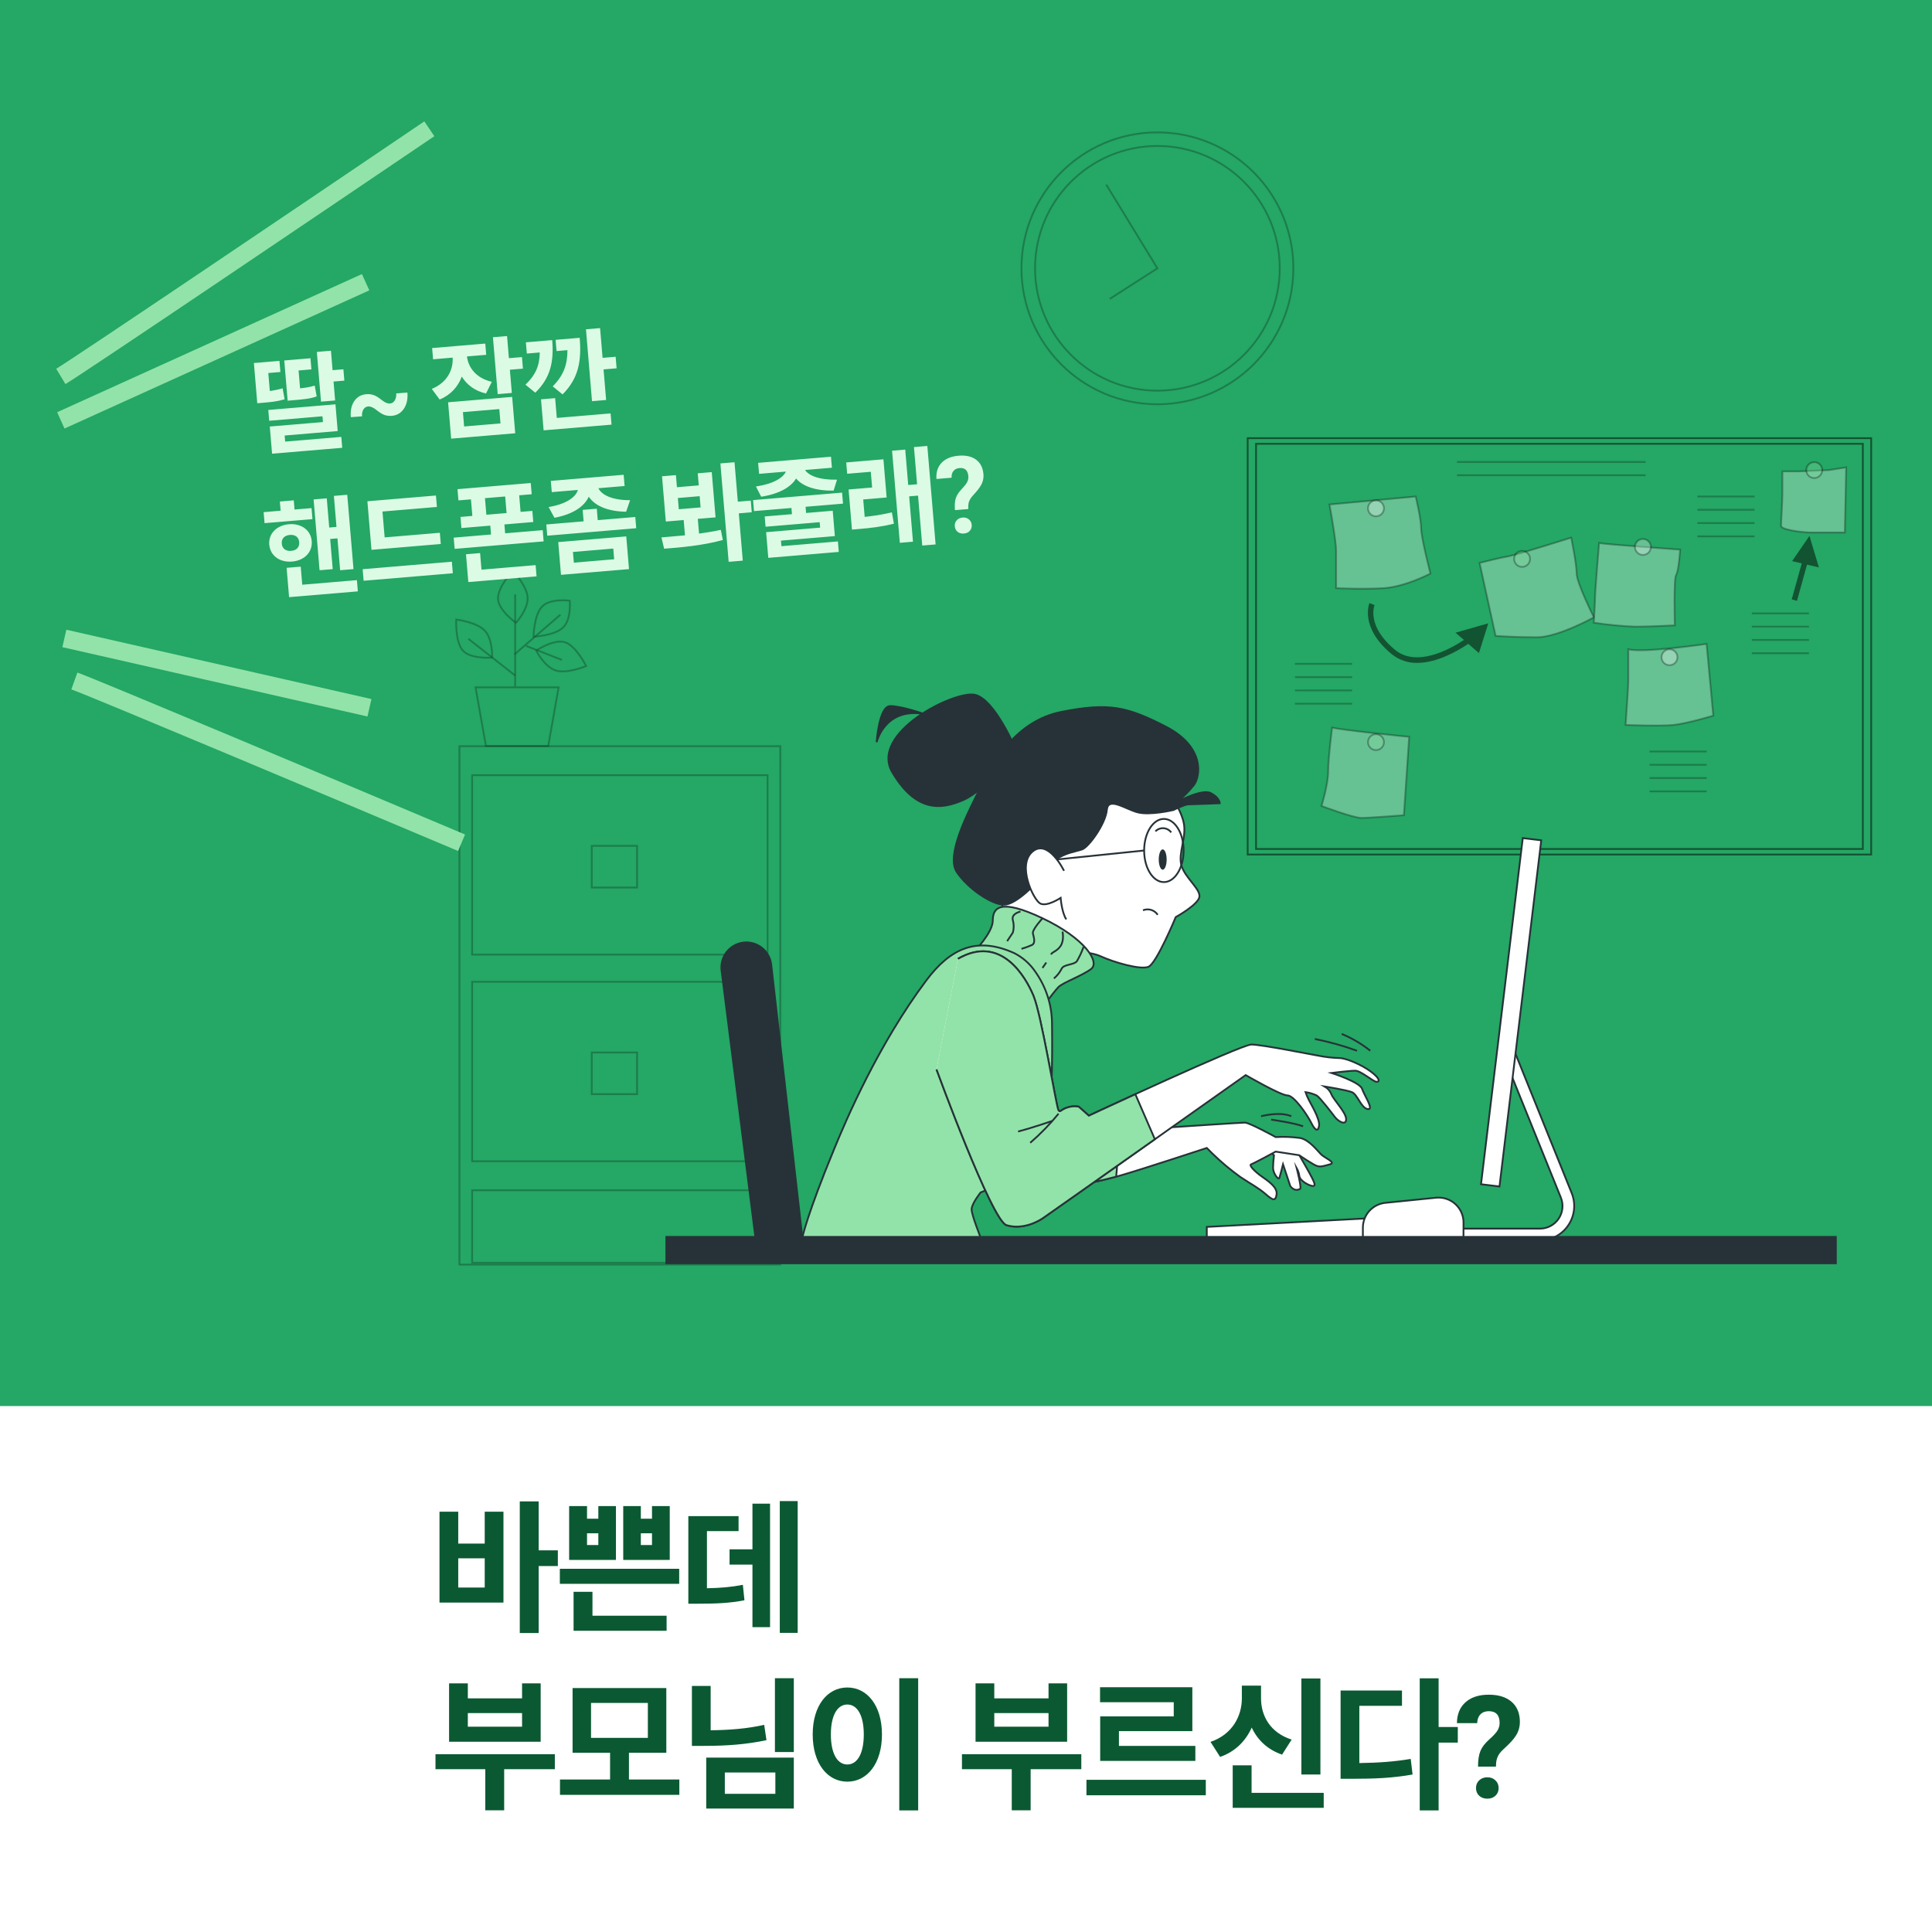 <svg width="360" height="360" viewBox="0 0 360 360" fill="none" xmlns="http://www.w3.org/2000/svg">
<rect width="360" height="360" fill="#25A765"/>
<rect y="262" width="360" height="98" fill="white"/>
<g opacity="0.5">
<path opacity="0.5" d="M215.664 75.329C229.654 75.329 240.995 63.988 240.995 49.998C240.995 36.009 229.654 24.668 215.664 24.668C201.675 24.668 190.334 36.009 190.334 49.998C190.334 63.988 201.675 75.329 215.664 75.329Z" stroke="black" stroke-width="0.333" stroke-miterlimit="10"/>
<path opacity="0.5" d="M215.665 72.796C228.255 72.796 238.462 62.589 238.462 49.999C238.462 37.408 228.255 27.201 215.665 27.201C203.074 27.201 192.867 37.408 192.867 49.999C192.867 62.589 203.074 72.796 215.665 72.796Z" stroke="black" stroke-width="0.333" stroke-miterlimit="10"/>
<path opacity="0.5" d="M206.793 55.688L215.664 49.998L206.135 34.41" stroke="black" stroke-width="0.333" stroke-miterlimit="10"/>
</g>
<g opacity="0.5">
<path opacity="0.5" d="M145.391 139.041H85.611V235.636H145.391V139.041Z" stroke="black" stroke-width="0.333" stroke-miterlimit="10"/>
<path opacity="0.5" d="M143.026 144.441H87.973V177.878H143.026V144.441Z" stroke="black" stroke-width="0.333" stroke-miterlimit="10"/>
<path opacity="0.5" d="M118.708 157.613H110.263V165.38H118.708V157.613Z" stroke="black" stroke-width="0.333" stroke-miterlimit="10"/>
<path opacity="0.5" d="M143.026 182.945H87.973V216.381H143.026V182.945Z" stroke="black" stroke-width="0.333" stroke-miterlimit="10"/>
<path opacity="0.5" d="M118.708 196.115H110.263V203.882H118.708V196.115Z" stroke="black" stroke-width="0.333" stroke-miterlimit="10"/>
<path opacity="0.5" d="M143.026 221.787H87.973V235.298H143.026V221.787Z" stroke="black" stroke-width="0.333" stroke-miterlimit="10"/>
</g>
<g opacity="0.5">
<path opacity="0.5" d="M104.089 128.08H88.612L90.547 139.018H102.154L104.089 128.08Z" stroke="black" stroke-width="0.333" stroke-miterlimit="10"/>
<path opacity="0.5" d="M98.318 111.493C98.318 113.697 96.139 116.053 96.139 116.053C96.139 116.053 92.796 113.682 92.796 111.493C92.796 109.305 95.557 106.336 95.557 106.336C95.557 106.336 98.318 109.284 98.318 111.493Z" stroke="black" stroke-width="0.333" stroke-miterlimit="10"/>
<path opacity="0.5" d="M90.44 117.628C91.854 119.32 91.697 122.537 91.697 122.537C91.697 122.537 87.613 122.861 86.2 121.169C84.787 119.477 85.014 115.439 85.014 115.439C85.014 115.439 89.037 115.951 90.44 117.628Z" stroke="black" stroke-width="0.333" stroke-miterlimit="10"/>
<path opacity="0.5" d="M101.018 113.018C102.538 111.433 106.16 111.929 106.16 111.929C106.16 111.929 106.52 115.278 104.985 116.863C103.45 118.449 99.412 118.642 99.412 118.642C99.412 118.642 99.483 114.589 101.018 113.018Z" stroke="black" stroke-width="0.333" stroke-miterlimit="10"/>
<path opacity="0.5" d="M103.414 124.883C101.352 124.103 99.908 121.225 99.908 121.225C99.908 121.225 103.313 118.941 105.375 119.706C107.436 120.47 109.215 124.113 109.215 124.113C109.215 124.113 105.476 125.668 103.414 124.883Z" stroke="black" stroke-width="0.333" stroke-miterlimit="10"/>
<path opacity="0.5" d="M95.993 127.907V110.764" stroke="black" stroke-width="0.333" stroke-miterlimit="10"/>
<path opacity="0.5" d="M95.847 121.95L104.418 114.543" stroke="black" stroke-width="0.333" stroke-miterlimit="10"/>
<path opacity="0.5" d="M95.993 125.871L87.279 119.047" stroke="black" stroke-width="0.333" stroke-miterlimit="10"/>
<path opacity="0.5" d="M98.024 120.354L104.707 122.968" stroke="black" stroke-width="0.333" stroke-miterlimit="10"/>
</g>
<path opacity="0.5" d="M348.666 81.65H232.485V159.232H348.666V81.65Z" stroke="black" stroke-width="0.333" stroke-miterlimit="10"/>
<path opacity="0.5" d="M347.111 82.695H234.046V158.195H347.111V82.695Z" stroke="black" stroke-width="0.333" stroke-miterlimit="10"/>
<path opacity="0.3" d="M247.729 94.002C247.729 94.002 248.97 100.684 248.97 102.665V109.59C248.97 109.59 253.919 109.839 257.876 109.59C261.832 109.342 266.539 106.87 266.539 106.87C266.539 106.87 264.806 100.188 264.806 98.455C264.806 96.722 263.793 92.518 263.793 92.518L247.729 94.002Z" fill="white" stroke="black" stroke-width="0.333" stroke-miterlimit="10"/>
<path opacity="0.3" d="M248.226 135.578C248.226 135.578 247.486 141.267 247.486 143.745C247.486 146.222 246.245 150.179 246.245 150.179C246.245 150.179 252.188 152.408 253.672 152.408C255.156 152.408 261.59 151.901 261.59 151.901L262.578 137.301C262.578 137.301 250.207 136.075 248.226 135.578Z" fill="white" stroke="black" stroke-width="0.333" stroke-miterlimit="10"/>
<path opacity="0.3" d="M275.699 104.89L278.688 118.497C278.688 118.497 282.402 118.746 286.358 118.746C290.315 118.746 296.997 115.032 296.997 115.032C296.997 115.032 293.78 108.598 293.78 106.866C293.78 105.133 292.767 100.184 292.767 100.184C292.767 100.184 282.635 103.401 281.115 103.649C279.595 103.897 275.699 104.89 275.699 104.89Z" fill="white" stroke="black" stroke-width="0.333" stroke-miterlimit="10"/>
<path opacity="0.3" d="M297.969 101.18C297.969 101.18 297.23 110.086 297.23 111.079C297.23 112.072 296.981 116.028 296.981 116.028C299.523 116.414 302.083 116.661 304.652 116.768C307.377 116.768 312.078 116.52 312.078 116.52C312.078 116.52 311.83 107.862 312.327 107.117C312.823 106.372 313.066 102.416 313.066 102.416C313.066 102.416 298.952 101.423 297.969 101.18Z" fill="white" stroke="black" stroke-width="0.333" stroke-miterlimit="10"/>
<path opacity="0.3" d="M303.415 120.979V126.917C303.415 127.905 302.908 135.083 302.908 135.083C302.908 135.083 309.342 135.332 311.819 135.083C314.297 134.835 319.241 133.351 319.241 133.351L318.502 125.432L317.995 119.986C317.995 119.986 306.135 121.719 303.415 120.979Z" fill="white" stroke="black" stroke-width="0.333" stroke-miterlimit="10"/>
<path opacity="0.3" d="M340.788 87.592L335.094 87.84H332.125V92.045C332.125 93.281 331.877 97.243 331.877 97.983C331.877 98.722 335.839 99.224 337.571 99.224H343.757L344.005 87.096L340.788 87.592Z" fill="white" stroke="black" stroke-width="0.333" stroke-miterlimit="10"/>
<g opacity="0.5">
<path opacity="0.5" d="M326.432 114.293H337.075" stroke="black" stroke-width="0.333" stroke-miterlimit="10"/>
<path opacity="0.5" d="M326.432 116.766H337.075" stroke="black" stroke-width="0.333" stroke-miterlimit="10"/>
<path opacity="0.5" d="M326.432 119.242H337.075" stroke="black" stroke-width="0.333" stroke-miterlimit="10"/>
<path opacity="0.5" d="M326.432 121.715H337.075" stroke="black" stroke-width="0.333" stroke-miterlimit="10"/>
</g>
<g opacity="0.5">
<path opacity="0.5" d="M271.49 86.084H306.634" stroke="black" stroke-width="0.333" stroke-miterlimit="10"/>
<path opacity="0.5" d="M271.49 88.557H306.634" stroke="black" stroke-width="0.333" stroke-miterlimit="10"/>
</g>
<g opacity="0.5">
<path opacity="0.5" d="M307.377 140.031H318.016" stroke="black" stroke-width="0.333" stroke-miterlimit="10"/>
<path opacity="0.5" d="M307.377 142.51H318.016" stroke="black" stroke-width="0.333" stroke-miterlimit="10"/>
<path opacity="0.5" d="M307.377 144.98H318.016" stroke="black" stroke-width="0.333" stroke-miterlimit="10"/>
<path opacity="0.5" d="M307.377 147.459H318.016" stroke="black" stroke-width="0.333" stroke-miterlimit="10"/>
</g>
<g opacity="0.5">
<path opacity="0.5" d="M241.295 123.697H251.939" stroke="black" stroke-width="0.333" stroke-miterlimit="10"/>
<path opacity="0.5" d="M241.295 126.176H251.939" stroke="black" stroke-width="0.333" stroke-miterlimit="10"/>
<path opacity="0.5" d="M241.295 128.646H251.939" stroke="black" stroke-width="0.333" stroke-miterlimit="10"/>
<path opacity="0.5" d="M241.295 131.125H251.939" stroke="black" stroke-width="0.333" stroke-miterlimit="10"/>
</g>
<g opacity="0.5">
<path opacity="0.5" d="M316.283 92.518H326.927" stroke="black" stroke-width="0.333" stroke-miterlimit="10"/>
<path opacity="0.5" d="M316.283 94.99H326.927" stroke="black" stroke-width="0.333" stroke-miterlimit="10"/>
<path opacity="0.5" d="M316.283 97.467H326.927" stroke="black" stroke-width="0.333" stroke-miterlimit="10"/>
<path opacity="0.5" d="M316.283 99.939H326.927" stroke="black" stroke-width="0.333" stroke-miterlimit="10"/>
</g>
<path opacity="0.5" d="M277.321 116.15L271.216 117.893L272.787 119.251C269.934 121.13 263.891 124.347 259.934 121.08C254.63 116.698 256.058 112.913 256.119 112.751L255.653 112.564L255.182 112.371C255.106 112.553 253.378 116.976 259.291 121.86C260.637 122.967 262.335 123.554 264.078 123.516C267.771 123.516 271.581 121.318 273.592 119.97L275.578 121.688L277.321 116.15Z" fill="black"/>
<path opacity="0.5" d="M338.929 105.734L337.166 99.857L333.934 104.559L335.728 104.979L333.863 111.682L334.841 111.955L336.715 105.212L338.929 105.734Z" fill="black"/>
<path opacity="0.3" d="M257.877 94.741C257.881 94.446 257.797 94.157 257.636 93.91C257.475 93.663 257.245 93.47 256.973 93.355C256.702 93.239 256.403 93.207 256.114 93.263C255.824 93.318 255.558 93.458 255.348 93.666C255.139 93.873 254.996 94.138 254.938 94.427C254.879 94.716 254.908 95.015 255.021 95.287C255.133 95.56 255.324 95.793 255.569 95.956C255.815 96.119 256.103 96.206 256.397 96.205C256.787 96.204 257.16 96.05 257.437 95.776C257.713 95.502 257.871 95.13 257.877 94.741V94.741Z" fill="white" stroke="black" stroke-width="0.333" stroke-miterlimit="10"/>
<path opacity="0.3" d="M285.103 104.148C285.103 103.855 285.015 103.568 284.852 103.324C284.689 103.08 284.457 102.889 284.186 102.777C283.915 102.665 283.617 102.635 283.329 102.693C283.041 102.75 282.776 102.891 282.569 103.099C282.361 103.306 282.22 103.571 282.162 103.859C282.105 104.147 282.134 104.445 282.247 104.716C282.359 104.988 282.549 105.22 282.793 105.383C283.038 105.546 283.325 105.633 283.618 105.633C284.012 105.633 284.389 105.476 284.668 105.198C284.946 104.92 285.103 104.542 285.103 104.148Z" fill="#92E3A9" stroke="black" stroke-width="0.333" stroke-miterlimit="10"/>
<path opacity="0.3" d="M306.136 103.404C306.956 103.404 307.62 102.74 307.62 101.92C307.62 101.1 306.956 100.436 306.136 100.436C305.316 100.436 304.651 101.1 304.651 101.92C304.651 102.74 305.316 103.404 306.136 103.404Z" fill="white" stroke="black" stroke-width="0.333" stroke-miterlimit="10"/>
<path opacity="0.3" d="M311.086 123.949C311.906 123.949 312.57 123.285 312.57 122.465C312.57 121.645 311.906 120.98 311.086 120.98C310.266 120.98 309.602 121.645 309.602 122.465C309.602 123.285 310.266 123.949 311.086 123.949Z" fill="white" stroke="black" stroke-width="0.333" stroke-miterlimit="10"/>
<path opacity="0.3" d="M257.876 138.299C257.878 138.005 257.792 137.717 257.63 137.471C257.468 137.226 257.237 137.034 256.965 136.92C256.694 136.806 256.395 136.776 256.106 136.832C255.818 136.889 255.552 137.03 255.344 137.238C255.135 137.445 254.993 137.71 254.936 137.999C254.878 138.287 254.908 138.587 255.021 138.858C255.134 139.13 255.325 139.362 255.57 139.525C255.815 139.688 256.102 139.774 256.397 139.773C256.788 139.772 257.162 139.616 257.439 139.34C257.716 139.064 257.873 138.69 257.876 138.299V138.299Z" fill="#92E3A9" stroke="black" stroke-width="0.333" stroke-miterlimit="10"/>
<path opacity="0.3" d="M339.547 87.594C339.547 87.3 339.46 87.013 339.297 86.769C339.134 86.525 338.902 86.335 338.631 86.222C338.359 86.11 338.061 86.081 337.773 86.138C337.485 86.195 337.22 86.337 337.013 86.544C336.805 86.752 336.664 87.016 336.607 87.304C336.549 87.592 336.579 87.891 336.691 88.162C336.803 88.433 336.994 88.665 337.238 88.828C337.482 88.991 337.769 89.078 338.062 89.078C338.456 89.078 338.834 88.922 339.112 88.643C339.39 88.365 339.547 87.987 339.547 87.594Z" fill="#92E3A9" stroke="black" stroke-width="0.333" stroke-miterlimit="10"/>
<path d="M268.183 230.924H224.868V228.614L268.183 226.309V230.924Z" fill="white" stroke="#263238" stroke-width="0.333" stroke-miterlimit="10"/>
<path d="M292.876 222.353L281.731 194.723L279.846 195.488V195.939L290.85 223.164C291.106 223.803 291.201 224.495 291.127 225.179C291.054 225.864 290.813 226.52 290.427 227.09C290.041 227.66 289.521 228.126 288.913 228.449C288.305 228.771 287.627 228.939 286.939 228.939H272.333V231.143H286.939C287.984 231.137 289.011 230.877 289.933 230.384C290.855 229.891 291.642 229.181 292.227 228.315C292.812 227.449 293.177 226.453 293.29 225.414C293.403 224.375 293.261 223.325 292.876 222.353V222.353Z" fill="white" stroke="#263238" stroke-width="0.333" stroke-miterlimit="10"/>
<path d="M287.188 156.581L283.748 156.166L275.966 220.666L279.406 221.081L287.188 156.581Z" fill="white" stroke="#263238" stroke-width="0.333" stroke-miterlimit="10"/>
<path d="M272.697 230.967H253.952V228.764C253.951 227.611 254.378 226.499 255.151 225.644C255.923 224.788 256.985 224.25 258.132 224.133L267.59 223.176C268.237 223.111 268.89 223.182 269.507 223.385C270.125 223.587 270.693 223.917 271.175 224.353C271.657 224.789 272.042 225.321 272.306 225.915C272.57 226.509 272.707 227.151 272.707 227.801L272.697 230.967Z" fill="white" stroke="#263238" stroke-width="0.333" stroke-miterlimit="10"/>
<path d="M189.435 139.978C189.435 139.978 185.438 130.306 181.654 129.465C177.869 128.624 161.896 136.614 166.304 143.975C170.711 151.336 175.347 150.91 179.551 149.041C183.756 147.171 189.435 139.978 189.435 139.978Z" fill="#263238" stroke="#263238" stroke-width="0.333" stroke-miterlimit="10"/>
<path d="M172.19 133.038C172.19 133.038 167.985 131.568 165.883 131.568C163.78 131.568 163.35 138.296 163.35 138.296C163.35 138.296 164.834 131.776 172.19 133.038Z" fill="#263238" stroke="#263238" stroke-width="0.333" stroke-miterlimit="10"/>
<path d="M217.607 147.34C217.607 147.34 219.922 150.491 220.551 153.227C221.179 155.963 219.502 158.901 220.13 161.216C220.758 163.531 223.707 165.629 223.494 167.103C223.281 168.577 219.081 170.887 219.081 170.887C219.081 170.887 215.505 179.5 214.015 180.138C212.526 180.776 207.515 179.292 205.231 178.248C202.946 177.205 199.972 177.407 199.972 177.407L186.294 170.467C186.294 170.467 187.768 167.731 186.086 163.739C184.404 159.747 183.553 153.014 193.862 146.286C204.172 139.559 217.607 147.34 217.607 147.34Z" fill="white" stroke="#263238" stroke-width="0.333" stroke-miterlimit="10"/>
<path d="M215.717 170.464C215.432 170.026 215.002 169.702 214.502 169.548C214.002 169.394 213.464 169.421 212.981 169.623" stroke="#263238" stroke-width="0.333" stroke-miterlimit="10"/>
<path d="M217.389 160.161C217.389 161.21 217.06 162.056 216.655 162.056C216.249 162.056 215.915 161.21 215.915 160.161C215.915 159.112 216.244 158.271 216.655 158.271C217.065 158.271 217.389 159.118 217.389 160.161Z" fill="#263238"/>
<path d="M215.297 154.907C215.493 154.706 215.73 154.549 215.993 154.449C216.255 154.349 216.537 154.307 216.817 154.327C217.097 154.347 217.37 154.428 217.616 154.564C217.861 154.7 218.075 154.888 218.24 155.115" stroke="#263238" stroke-width="0.333" stroke-miterlimit="10"/>
<path d="M216.872 164.367C218.904 164.367 220.55 161.732 220.55 158.481C220.55 155.229 218.904 152.594 216.872 152.594C214.841 152.594 213.194 155.229 213.194 158.481C213.194 161.732 214.841 164.367 216.872 164.367Z" stroke="#263238" stroke-width="0.333" stroke-miterlimit="10"/>
<path d="M213.195 158.479L196.791 160.16" stroke="#263238" stroke-width="0.333" stroke-miterlimit="10"/>
<path d="M193.427 164.159C193.427 164.159 189.435 168.576 187.119 168.576C184.804 168.576 180.392 165.628 178.289 162.497C176.187 159.366 180.392 151.352 182.707 146.726C185.022 142.101 189.222 134.32 197.844 132.638C206.467 130.956 209.831 131.589 217.187 135.373C224.543 139.158 223.707 144.624 222.445 146.306C221.516 147.474 220.457 148.533 219.289 149.462C219.289 149.462 223.914 146.929 225.596 147.78C227.278 148.631 227.283 149.67 227.283 149.67C227.283 149.67 222.025 149.883 221.392 149.883C220.758 149.883 218.661 150.931 218.661 150.931C218.661 150.931 214.243 151.985 211.933 151.352C209.623 150.719 206.467 148.388 206.244 150.921C206.021 153.454 202.88 157.862 201.619 158.282C200.357 158.703 198.462 158.91 196.781 160.172C195.099 161.433 193.427 164.159 193.427 164.159Z" fill="#263238" stroke="#263238" stroke-width="0.333" stroke-miterlimit="10"/>
<path d="M198.265 162.264C198.265 162.264 195.322 156.185 192.378 158.692C189.435 161.2 192.586 167.73 193.847 168.364C195.109 168.997 197.632 167.31 197.632 167.31C197.632 167.31 197.845 170.046 198.686 171.307" fill="white"/>
<path d="M198.265 162.264C198.265 162.264 195.322 156.185 192.378 158.692C189.435 161.2 192.586 167.73 193.847 168.364C195.109 168.997 197.632 167.31 197.632 167.31C197.632 167.31 197.845 170.046 198.686 171.307" stroke="#263238" stroke-width="0.333" stroke-miterlimit="10"/>
<path d="M181.445 177.404C181.445 177.404 184.992 173.828 184.992 171.518C184.992 169.208 186.253 167.308 194.242 171.097C202.231 174.887 204.992 179.289 203.311 180.556C201.629 181.822 198.052 183.089 197.231 183.919C196.411 184.75 193.447 188.758 193.447 188.758C193.447 188.758 188.381 177.404 181.445 177.404Z" fill="#92E3A9" stroke="#263238" stroke-width="0.333" stroke-miterlimit="10"/>
<path d="M190.155 169.857C190.155 169.857 188.371 170.217 188.731 171.463C188.942 172.219 188.942 173.018 188.731 173.773L187.662 175.379" stroke="#263238" stroke-width="0.333" stroke-miterlimit="10"/>
<path d="M194.268 171.098C194.268 171.098 192.288 173.241 192.465 173.95C192.642 174.659 193.002 175.733 192.288 176.088C191.653 176.371 191 176.61 190.332 176.802" stroke="#263238" stroke-width="0.333" stroke-miterlimit="10"/>
<path d="M194.957 179.352C194.587 179.894 194.248 180.365 194.248 180.365" stroke="#263238" stroke-width="0.333" stroke-miterlimit="10"/>
<path d="M197.987 173.596C197.987 173.596 198.341 175.197 197.627 176.266C196.913 177.334 196.026 177.334 195.849 177.866" stroke="#263238" stroke-width="0.333" stroke-miterlimit="10"/>
<path d="M201.903 176.443C201.575 177.372 201.158 178.266 200.657 179.113C200.12 179.827 198.164 179.65 197.804 180.537C197.455 181.221 196.97 181.827 196.381 182.32" stroke="#263238" stroke-width="0.333" stroke-miterlimit="10"/>
<path d="M242.811 209.874C241.245 209.251 236.863 208.623 236.863 208.623" stroke="#263238" stroke-width="0.333" stroke-miterlimit="10"/>
<path d="M234.984 207.995C234.984 207.995 238.429 207.057 240.618 207.995" stroke="#263238" stroke-width="0.333" stroke-miterlimit="10"/>
<path d="M242.113 215.26C242.113 215.26 243.972 218.467 244.479 219.48C244.985 220.494 245.153 221 244.646 221C244.139 221 242.28 220.159 242.113 219.146C242.045 218.611 241.872 218.095 241.606 217.626C241.606 217.626 242.559 221.34 242.28 221.507C241.181 222.181 240.426 221 240.426 221L239.073 216.947C239.073 216.947 238.567 218.974 238.399 219.48C238.232 219.987 237.214 218.639 237.214 217.626C237.231 216.835 237.288 216.046 237.386 215.26L236.373 214.414C236.373 214.414 237.893 212.895 239.58 212.895C241.267 212.895 242.113 215.26 242.113 215.26Z" fill="white" stroke="#263238" stroke-width="0.333" stroke-miterlimit="10"/>
<path d="M216.108 210.193L216.767 210.147C219.68 209.955 231.241 209.18 231.965 209.18C232.811 209.18 237.705 211.88 237.705 211.88C239.227 211.788 240.754 211.846 242.264 212.052C243.956 212.387 245.476 214.413 246.15 215.092C246.824 215.771 249.022 216.612 247.837 216.946C246.652 217.28 246.15 217.453 245.476 217.285C244.802 217.118 242.097 215.259 242.097 215.259L237.705 214.585C237.705 214.585 233.652 216.779 233.145 216.946C232.639 217.113 233.824 218.299 235.005 219.145C236.185 219.991 238.044 221.171 237.877 222.519C237.71 223.866 237.198 223.704 235.851 222.519C234.503 221.333 233.145 220.665 231.119 219.312C229.267 217.98 227.518 216.512 225.886 214.92L224.872 213.906C224.872 213.906 213.053 217.792 209 218.972C205.291 220.016 201.515 220.806 197.698 221.338C195.165 221.678 190.271 220.665 188.918 219.651C187.566 218.638 184.02 215.426 184.02 215.426L190.099 203.268C190.099 203.268 197.364 210.026 200.231 210.7C203.098 211.373 216.108 210.193 216.108 210.193Z" fill="white" stroke="#263238" stroke-width="0.333" stroke-miterlimit="10"/>
<path d="M200.231 210.7C197.364 210.026 190.099 203.268 190.099 203.268L184.02 215.426C184.02 215.426 187.566 218.638 188.918 219.651C190.271 220.665 195.165 221.678 197.698 221.338C201.163 220.854 204.596 220.161 207.977 219.261C208.068 218.486 208.139 217.655 208.17 216.779C208.235 214.864 208.17 212.696 208.073 210.765C204.811 210.953 201.513 211.019 200.231 210.7Z" fill="#92E3A9" stroke="#263238" stroke-width="0.333" stroke-miterlimit="10"/>
<path d="M196.026 190.734C196.011 187.241 194.908 183.839 192.87 181.002C191.89 179.566 190.564 178.4 189.014 177.613C181.993 174.421 177.058 176.736 172.61 182.679C163.78 194.457 157.741 208.445 155.386 214.22C150.416 226.257 149.504 230.599 149.504 230.599H182.727C182.727 230.599 181.045 226.394 181.045 225.345C181.045 224.297 182.727 222.189 182.727 222.189C182.727 222.189 192.819 218.612 194.709 213.146C196.081 209.124 196.112 196.909 196.026 190.734Z" fill="#92E3A9" stroke="#263238" stroke-width="0.333" stroke-miterlimit="10"/>
<path d="M245 193.598C247.668 194.132 250.293 194.866 252.852 195.791" stroke="#263238" stroke-width="0.333" stroke-miterlimit="10"/>
<path d="M250.01 192.66C251.922 193.45 253.714 194.504 255.334 195.791" stroke="#263238" stroke-width="0.333" stroke-miterlimit="10"/>
<path d="M174.506 199.273C174.506 199.273 184.81 227.45 187.541 228.291C190.272 229.132 193.007 227.871 194.269 227.03C195.53 226.189 232.117 200.327 232.117 200.327C232.117 200.327 238.637 204.116 239.899 204.116C241.16 204.116 243.683 207.9 244.311 209.182C244.94 210.464 245.573 211.072 245.786 209.81C245.998 208.549 244.311 205.818 243.891 204.977C243.649 204.5 243.439 204.008 243.263 203.503C243.993 203.601 244.703 203.814 245.365 204.136C245.993 204.557 248.096 207.287 248.729 208.128C249.362 208.969 250.832 209.81 250.832 208.549C250.832 207.287 248.516 204.977 248.096 203.923C247.853 203.305 247.409 202.787 246.834 202.454C246.834 202.454 250.831 203.083 251.9 203.503C252.969 203.923 253.587 206.446 254.849 206.659C256.11 206.872 254.216 204.126 253.795 202.875C253.375 201.623 248.116 199.931 248.116 199.931C248.116 199.931 251.48 199.511 252.534 199.511C253.587 199.511 255.893 201.583 256.511 201.583C257.129 201.583 257.139 200.95 255.457 199.688C253.775 198.427 250.831 197.155 249.57 197.155C248.299 197.12 247.033 196.98 245.786 196.735C244.524 196.527 235.061 194.632 233.171 194.632C231.281 194.632 202.891 207.88 202.891 207.88L201.052 206.244C201.017 206.212 200.973 206.193 200.925 206.188L200.616 206.153C199.556 206.063 198.499 206.362 197.643 206.994C197.491 207.095 197.339 207.08 197.212 206.826C196.792 205.985 194.061 189.166 192.587 185.589C191.112 182.013 186.507 174.029 178.503 178.654" fill="white"/>
<path d="M174.506 199.273C174.506 199.273 184.81 227.45 187.541 228.291C190.272 229.132 193.007 227.871 194.269 227.03C195.53 226.189 232.117 200.327 232.117 200.327C232.117 200.327 238.637 204.116 239.899 204.116C241.16 204.116 243.683 207.9 244.311 209.182C244.94 210.464 245.573 211.072 245.786 209.81C245.998 208.549 244.311 205.818 243.891 204.977C243.649 204.5 243.439 204.008 243.263 203.503C243.993 203.601 244.703 203.814 245.365 204.136C245.993 204.557 248.096 207.287 248.729 208.128C249.362 208.969 250.832 209.81 250.832 208.549C250.832 207.287 248.516 204.977 248.096 203.923C247.853 203.305 247.409 202.787 246.834 202.454C246.834 202.454 250.831 203.083 251.9 203.503C252.969 203.923 253.587 206.446 254.849 206.659C256.11 206.872 254.216 204.126 253.795 202.875C253.375 201.623 248.116 199.931 248.116 199.931C248.116 199.931 251.48 199.511 252.534 199.511C253.587 199.511 255.893 201.583 256.511 201.583C257.129 201.583 257.139 200.95 255.457 199.688C253.775 198.427 250.831 197.155 249.57 197.155C248.299 197.12 247.033 196.98 245.786 196.735C244.524 196.527 235.061 194.632 233.171 194.632C231.281 194.632 202.891 207.88 202.891 207.88L201.052 206.244C201.017 206.212 200.973 206.193 200.925 206.188L200.616 206.153C199.556 206.063 198.499 206.362 197.643 206.994C197.491 207.095 197.339 207.08 197.212 206.826C196.792 205.985 194.061 189.166 192.587 185.589C191.112 182.013 186.507 174.029 178.503 178.654" stroke="#263238" stroke-width="0.333" stroke-miterlimit="10"/>
<path d="M174.506 199.269C174.506 199.269 184.81 227.447 187.541 228.288C190.272 229.129 193.007 227.867 194.269 227.026C194.937 226.581 205.414 219.179 215.192 212.279L211.554 203.89C206.665 206.129 202.891 207.892 202.891 207.892L201.052 206.255C201.017 206.224 200.973 206.204 200.925 206.2L200.616 206.164C199.556 206.075 198.499 206.374 197.643 207.005C197.491 207.107 197.339 207.091 197.212 206.838C196.792 205.997 194.061 189.178 192.587 185.601C191.112 182.024 186.507 174.04 178.503 178.666" fill="#92E3A9"/>
<path d="M174.506 199.269C174.506 199.269 184.81 227.447 187.541 228.288C190.272 229.129 193.007 227.867 194.269 227.026C194.937 226.581 205.414 219.179 215.192 212.279L211.554 203.89C206.665 206.129 202.891 207.892 202.891 207.892L201.052 206.255C201.017 206.224 200.973 206.204 200.925 206.2L200.616 206.164C199.556 206.075 198.499 206.374 197.643 207.005C197.491 207.107 197.339 207.091 197.212 206.838C196.792 205.997 194.061 189.178 192.587 185.601C191.112 182.024 186.507 174.04 178.503 178.666" stroke="#263238" stroke-width="0.333" stroke-miterlimit="10"/>
<path d="M197.242 207.523C195.64 209.48 193.874 211.295 191.963 212.949" stroke="#263238" stroke-width="0.333" stroke-miterlimit="10"/>
<path d="M196.037 208.881C196.037 208.881 192.572 210.087 189.704 210.841" stroke="#263238" stroke-width="0.333" stroke-miterlimit="10"/>
<path d="M149.504 230.601L143.703 179.738C143.633 179.119 143.439 178.521 143.134 177.978C142.828 177.435 142.417 176.959 141.925 176.578C141.432 176.197 140.868 175.918 140.266 175.759C139.664 175.599 139.036 175.562 138.419 175.649V175.649C137.208 175.822 136.114 176.464 135.372 177.436C134.63 178.409 134.3 179.634 134.453 180.847L140.775 230.682L149.504 230.601Z" fill="#263238" stroke="#263238" stroke-width="0.333" stroke-miterlimit="10"/>
<path d="M342.086 230.477H124.163V235.396H342.086V230.477Z" fill="#263238" stroke="#263238" stroke-width="0.333" stroke-miterlimit="10"/>
<path d="M58.641 71.85C57.819 72.1 57.089 72.242 55.914 72.36L55.635 69.032L58.026 68.831L57.852 66.758L52.969 67.169L53.599 74.662L54.556 74.582C56.828 74.391 57.803 74.289 59.011 73.866L58.641 71.85ZM52.662 72.353C51.82 72.604 51.07 72.747 50.276 72.854L49.995 69.506L52.247 69.317L52.072 67.244L47.309 67.644L47.939 75.138L48.876 75.059C50.41 74.93 51.566 74.833 53.036 74.408L52.662 72.353ZM53.04 81.152L62.926 80.321L62.507 75.339L49.991 76.39L50.16 78.403L60.085 77.569L60.176 78.645L50.27 79.478L50.696 84.54L63.77 83.441L63.599 81.409L53.136 82.288L53.04 81.152ZM61.973 68.981L61.668 65.354L59.037 65.575L59.816 74.842L62.447 74.621L62.15 71.094L64.163 70.924L63.986 68.812L61.973 68.981ZM75.912 73.144C76.014 74.351 75.794 75.356 75.254 76.159C74.714 76.963 73.967 77.404 73.014 77.484C72.534 77.525 72.078 77.471 71.648 77.325C71.223 77.171 70.72 76.86 70.139 76.393C69.557 75.919 69.039 75.701 68.585 75.74C68.208 75.771 67.917 75.959 67.711 76.303C67.504 76.647 67.422 77.072 67.465 77.578L65.371 77.734C65.27 76.528 65.48 75.533 66.002 74.751C66.531 73.969 67.282 73.536 68.255 73.454C68.761 73.412 69.23 73.471 69.662 73.63C70.093 73.79 70.593 74.101 71.161 74.563C71.735 75.018 72.239 75.227 72.674 75.19C73.057 75.158 73.354 74.96 73.565 74.596C73.782 74.231 73.871 73.803 73.829 73.31L75.912 73.144ZM91.646 71.144C88.699 70.468 87.246 68.463 87.013 66.415L90.601 66.114L90.425 64.021L80.52 64.854L80.696 66.946L84.343 66.64C84.472 68.897 83.348 71.279 80.457 72.466L81.928 74.449C84.022 73.571 85.376 72.012 86.044 70.17C86.997 71.715 88.498 72.854 90.564 73.322L91.646 71.144ZM86.26 76.795L93.036 76.225L93.26 78.896L86.484 79.465L86.26 76.795ZM84.066 81.736L96.004 80.733L95.434 73.957L83.496 74.96L84.066 81.736ZM97.26 66.538L94.828 66.742L94.482 62.617L91.851 62.838L92.742 73.44L95.373 73.219L95.009 68.894L97.441 68.69L97.26 66.538ZM104.827 73.489C107.844 70.465 108.372 67.19 108.015 62.945L103.531 63.321L103.707 65.414L105.739 65.243C105.731 68.014 104.992 69.962 102.995 71.997L104.827 73.489ZM97.99 63.787L98.166 65.88L100.578 65.677C100.531 68.23 99.768 69.9 97.911 71.681L99.742 73.173C102.581 70.406 103.231 67.401 102.893 63.375L97.99 63.787ZM103.44 74.187L100.81 74.408L101.295 80.188L113.951 79.124L113.775 77.032L103.75 77.874L103.44 74.187ZM112.283 66.68L111.817 61.14L109.187 61.361L110.312 74.754L112.943 74.533L112.464 68.833L114.895 68.629L114.714 66.476L112.283 66.68ZM61.524 100.429L62.88 100.315L63.379 106.254L65.87 106.045L64.706 92.194L62.215 92.403L62.7 98.183L61.345 98.296L60.888 92.856L58.437 93.062L59.545 106.255L61.997 106.049L61.524 100.429ZM58.051 94.68L54.882 94.946L54.738 93.232L52.147 93.45L52.291 95.164L49.122 95.43L49.295 97.483L58.223 96.733L58.051 94.68ZM52.505 101.287C52.424 100.331 53.038 99.757 54.015 99.675C54.971 99.595 55.673 100.058 55.753 101.014C55.835 101.991 55.221 102.564 54.264 102.645C53.288 102.727 52.587 102.264 52.505 101.287ZM58.085 100.818C57.914 98.786 56.139 97.49 53.847 97.682C51.535 97.876 50.002 99.45 50.173 101.483C50.345 103.536 52.12 104.832 54.432 104.638C56.724 104.445 58.257 102.871 58.085 100.818ZM56.32 108.955L56.037 105.587L53.406 105.808L53.865 111.268L66.68 110.192L66.504 108.099L56.32 108.955ZM81.958 99.274L71.674 100.138L71.269 95.315L81.413 94.463L81.234 92.33L68.459 93.404L69.219 102.452L82.134 101.367L81.958 99.274ZM67.576 106.062L67.757 108.215L84.378 106.818L84.197 104.665L67.576 106.062ZM89.46 103.059L86.829 103.28L87.264 108.462L99.979 107.394L99.804 105.301L89.719 106.148L89.46 103.059ZM90.366 92.827L94.133 92.511L94.392 95.6L90.626 95.916L90.366 92.827ZM94.127 99.375L93.989 97.721L99.37 97.269L99.195 95.196L97.003 95.381L96.743 92.291L99.075 92.096L98.899 90.003L85.248 91.15L85.423 93.243L87.755 93.047L88.015 96.136L85.802 96.322L85.977 98.394L91.358 97.942L91.497 99.596L84.541 100.181L84.717 102.274L101.299 100.88L101.123 98.788L94.127 99.375ZM103.315 96.476C106.735 95.847 108.88 94.383 109.709 92.547C110.813 94.22 113.192 95.305 116.668 95.354L117.411 93.204C113.96 93.213 112.065 92.168 111.503 90.971L116.386 90.561L116.21 88.468L102.638 89.609L102.814 91.701L107.677 91.293C107.322 92.567 105.629 93.913 102.224 94.48L103.315 96.476ZM106.761 102.85L114.275 102.218L114.442 104.211L106.929 104.843L106.761 102.85ZM104.53 107.112L117.206 106.046L116.693 99.948L104.018 101.013L104.53 107.112ZM111.381 96.922L111.202 94.79L108.571 95.011L108.75 97.143L101.795 97.728L101.971 99.82L118.552 98.427L118.376 96.334L111.381 96.922ZM126.307 92.798L130.373 92.456L130.549 94.549L126.483 94.89L126.307 92.798ZM130.025 96.68L133.334 96.402L132.625 87.972L130.014 88.191L130.204 90.443L126.138 90.785L125.949 88.533L123.358 88.751L124.066 97.181L127.394 96.901L127.634 99.751C126.061 99.903 124.566 100.029 123.251 100.139L123.749 102.245C126.82 102.007 130.906 101.664 134.692 100.623L134.312 98.728C133.031 99.017 131.645 99.234 130.256 99.43L130.025 96.68ZM139.895 93.282L137.484 93.484L136.866 86.13L134.235 86.351L135.776 104.687L138.407 104.466L137.666 95.657L140.078 95.454L139.895 93.282ZM141.84 92.556C145.188 92.034 147.389 90.765 148.338 89.16C149.543 90.605 151.944 91.466 155.332 91.423L155.964 89.383C152.577 89.446 150.68 88.602 150.011 87.575L155.014 87.154L154.841 85.102L141.269 86.242L141.442 88.295L146.444 87.874C145.936 89.001 144.187 90.151 140.857 90.652L141.84 92.556ZM157.081 93.845L156.909 91.792L140.327 93.185L140.5 95.238L147.475 94.652L147.572 95.808L142.49 96.235L142.651 98.148L152.735 97.301L152.821 98.317L142.756 99.163L143.158 103.946L156.292 102.842L156.128 100.889L145.605 101.773L145.518 100.737L155.562 99.893L155.165 95.17L150.203 95.587L150.106 94.431L157.081 93.845ZM160.848 93.067L165.212 92.7L164.614 85.585L157.679 86.168L157.856 88.28L162.261 87.91L162.507 90.84L158.123 91.208L158.751 98.682L160.046 98.573C162.258 98.387 164.246 98.16 166.566 97.584L166.188 95.468C164.377 95.901 162.791 96.135 161.121 96.315L160.848 93.067ZM170.303 83.301L170.886 90.236L169.232 90.375L168.677 83.778L166.226 83.984L167.668 101.144L170.119 100.938L169.409 92.488L171.063 92.349L171.846 101.656L174.337 101.447L172.794 83.091L170.303 83.301ZM177.942 95.057C177.865 94.149 177.915 93.416 178.09 92.859C178.265 92.302 178.623 91.74 179.163 91.171C179.71 90.596 180.066 90.138 180.234 89.798C180.401 89.451 180.469 89.095 180.438 88.732C180.346 87.636 179.794 87.13 178.782 87.215C178.302 87.255 177.928 87.437 177.662 87.76C177.401 88.076 177.286 88.494 177.316 89.014L174.494 89.251C174.403 88.011 174.72 87.007 175.447 86.241C176.179 85.474 177.227 85.033 178.589 84.918C179.964 84.803 181.06 85.047 181.875 85.652C182.689 86.25 183.148 87.155 183.25 88.368C183.296 88.92 183.217 89.452 183.012 89.966C182.806 90.474 182.42 91.051 181.854 91.7L181.129 92.516C180.675 93.031 180.44 93.609 180.422 94.251L180.433 94.848L177.942 95.057ZM177.91 98.068C177.874 97.634 177.99 97.264 178.258 96.961C178.533 96.65 178.9 96.476 179.361 96.437C179.822 96.398 180.21 96.51 180.526 96.77C180.848 97.024 181.027 97.369 181.063 97.803C181.099 98.231 180.983 98.597 180.715 98.901C180.453 99.204 180.085 99.375 179.611 99.415C179.138 99.455 178.743 99.347 178.428 99.093C178.119 98.838 177.946 98.496 177.91 98.068Z" fill="#DCFBE5"/>
<g filter="url(#filter0_d_183_14)">
<path d="M11.333 68.808C15.11 66.534 58.685 37.099 80 22.666M11.333 76.999L68.128 51.254" stroke="#92E3A9" stroke-width="3.333"/>
</g>
<g filter="url(#filter1_d_183_14)">
<path d="M13.857 125.556C17.765 126.959 63.584 146.237 86.005 155.7M11.993 117.631L68.843 130.549" stroke="#92E3A9" stroke-width="3.333"/>
</g>
<path d="M90.32 295.813H85.387V290.373H90.32V295.813ZM90.32 287.627H85.387V281.68H81.893V298.613H93.813V281.68H90.32V287.627ZM103.947 288.88H100.373V279.76H96.853V304.293H100.373V291.813H103.947V288.88ZM121.491 287.893H119.411V285.707H121.491V287.893ZM124.798 280.64H121.491V282.987H119.411V280.64H116.131V290.667H124.798V280.64ZM111.491 287.893H109.385V285.707H111.491V287.893ZM114.771 280.64H111.491V282.987H109.385V280.64H106.051V290.667H114.771V280.64ZM110.398 296.613H106.878V303.867H124.211V301.067H110.398V296.613ZM104.318 292.32V295.12H126.558V292.32H104.318ZM131.729 285.307H137.622V282.507H128.262V298.827H129.942C133.542 298.827 135.969 298.72 138.716 298.187L138.422 295.307C136.262 295.733 134.289 295.893 131.729 295.947V285.307ZM140.209 288.693H135.942V291.547H140.209V303.2H143.489V280.187H140.209V288.693ZM145.302 279.707V304.267H148.636V279.707H145.302ZM97.28 321.747H87.173V319.213H97.28V321.747ZM100.747 313.667H97.28V316.467H87.173V313.667H83.68V324.547H100.747V313.667ZM103.387 326.867H81.147V329.667H90.427V337.32H93.947V329.667H103.387V326.867ZM110.131 317.32H120.718V323.827H110.131V317.32ZM117.198 331.587V326.6H124.158V314.547H106.691V326.6H113.678V331.587H104.345V334.44H126.585V331.587H117.198ZM142.396 321.4C139.169 322.12 136.076 322.36 132.422 322.413V314.147H128.929V325.32H131.062C135.462 325.32 139.062 325.053 142.822 324.253L142.396 321.4ZM135.062 330.28H144.476V334.253H135.062V330.28ZM131.596 337H147.916V327.507H131.596V337ZM144.396 312.707V326.467H147.916V312.707H144.396ZM167.567 312.707V337.347H171.087V312.707H167.567ZM157.887 314.44C154.18 314.44 151.434 317.8 151.434 323.187C151.434 328.6 154.18 331.987 157.887 331.987C161.594 331.987 164.34 328.6 164.34 323.187C164.34 317.8 161.594 314.44 157.887 314.44ZM157.887 317.613C159.7 317.613 160.954 319.56 160.954 323.187C160.954 326.84 159.7 328.787 157.887 328.787C156.074 328.787 154.82 326.84 154.82 323.187C154.82 319.56 156.074 317.613 157.887 317.613ZM195.379 321.747H185.272V319.213H195.379V321.747ZM198.846 313.667H195.379V316.467H185.272V313.667H181.779V324.547H198.846V313.667ZM201.486 326.867H179.246V329.667H188.526V337.32H192.046V329.667H201.486V326.867ZM218.71 319.827H205.004V328.12H222.737V325.32H208.497V322.573H222.177V314.387H204.977V317.187H218.71V319.827ZM202.444 331.64V334.52H224.684V331.64H202.444ZM246.041 312.76H242.495V330.653H246.041V312.76ZM240.681 324.147C236.681 322.867 234.975 319.72 234.975 316.467V314.093H231.401V316.467C231.401 319.747 229.641 323.187 225.561 324.573L227.348 327.373C230.201 326.387 232.121 324.387 233.241 321.907C234.308 324.2 236.175 326.013 238.895 326.947L240.681 324.147ZM233.215 334.067V328.947H229.695V336.867H246.655V334.067H233.215ZM253.293 317.853H261.239V315H249.799V331.453H251.879C256.146 331.453 259.506 331.32 263.213 330.653L262.866 327.747C259.693 328.28 256.786 328.467 253.293 328.52V317.853ZM271.639 321.8H268.066V312.733H264.546V337.347H268.066V324.707H271.639V321.8ZM275.409 329.18C275.409 327.964 275.556 326.997 275.852 326.276C276.147 325.556 276.685 324.848 277.466 324.154C278.256 323.451 278.781 322.882 279.042 322.448C279.302 322.005 279.432 321.541 279.432 321.055C279.432 319.588 278.755 318.854 277.401 318.854C276.759 318.854 276.242 319.054 275.852 319.453C275.47 319.844 275.27 320.386 275.253 321.081H271.477C271.494 319.423 272.028 318.125 273.078 317.188C274.137 316.25 275.578 315.781 277.401 315.781C279.241 315.781 280.669 316.228 281.685 317.122C282.701 318.008 283.208 319.262 283.208 320.885C283.208 321.623 283.043 322.322 282.714 322.982C282.384 323.633 281.806 324.358 280.982 325.156L279.927 326.159C279.267 326.793 278.89 327.535 278.794 328.385L278.742 329.18H275.409ZM275.031 333.177C275.031 332.595 275.227 332.118 275.617 331.745C276.016 331.363 276.524 331.172 277.141 331.172C277.757 331.172 278.26 331.363 278.651 331.745C279.05 332.118 279.25 332.595 279.25 333.177C279.25 333.75 279.055 334.223 278.664 334.596C278.282 334.97 277.774 335.156 277.141 335.156C276.507 335.156 275.995 334.97 275.604 334.596C275.222 334.223 275.031 333.75 275.031 333.177Z" fill="#0B5932"/>
<defs>
<filter id="filter0_d_183_14" x="9.14" y="21.285" width="73.128" height="59.899" filterUnits="userSpaceOnUse" color-interpolation-filters="sRGB">
<feFlood flood-opacity="0" result="BackgroundImageFix"/>
<feColorMatrix in="SourceAlpha" type="matrix" values="0 0 0 0 0 0 0 0 0 0 0 0 0 0 0 0 0 0 127 0" result="hardAlpha"/>
<feOffset dy="1.333"/>
<feGaussianBlur stdDeviation="0.667"/>
<feComposite in2="hardAlpha" operator="out"/>
<feColorMatrix type="matrix" values="0 0 0 0 0 0 0 0 0 0 0 0 0 0 0 0 0 0 0.25 0"/>
<feBlend mode="normal" in2="BackgroundImageFix" result="effect1_dropShadow_183_14"/>
<feBlend mode="normal" in="SourceGraphic" in2="effect1_dropShadow_183_14" result="shape"/>
</filter>
<filter id="filter1_d_183_14" x="10.291" y="116.006" width="77.696" height="43.897" filterUnits="userSpaceOnUse" color-interpolation-filters="sRGB">
<feFlood flood-opacity="0" result="BackgroundImageFix"/>
<feColorMatrix in="SourceAlpha" type="matrix" values="0 0 0 0 0 0 0 0 0 0 0 0 0 0 0 0 0 0 127 0" result="hardAlpha"/>
<feOffset dy="1.333"/>
<feGaussianBlur stdDeviation="0.667"/>
<feComposite in2="hardAlpha" operator="out"/>
<feColorMatrix type="matrix" values="0 0 0 0 0 0 0 0 0 0 0 0 0 0 0 0 0 0 0.25 0"/>
<feBlend mode="normal" in2="BackgroundImageFix" result="effect1_dropShadow_183_14"/>
<feBlend mode="normal" in="SourceGraphic" in2="effect1_dropShadow_183_14" result="shape"/>
</filter>
</defs>
</svg>
